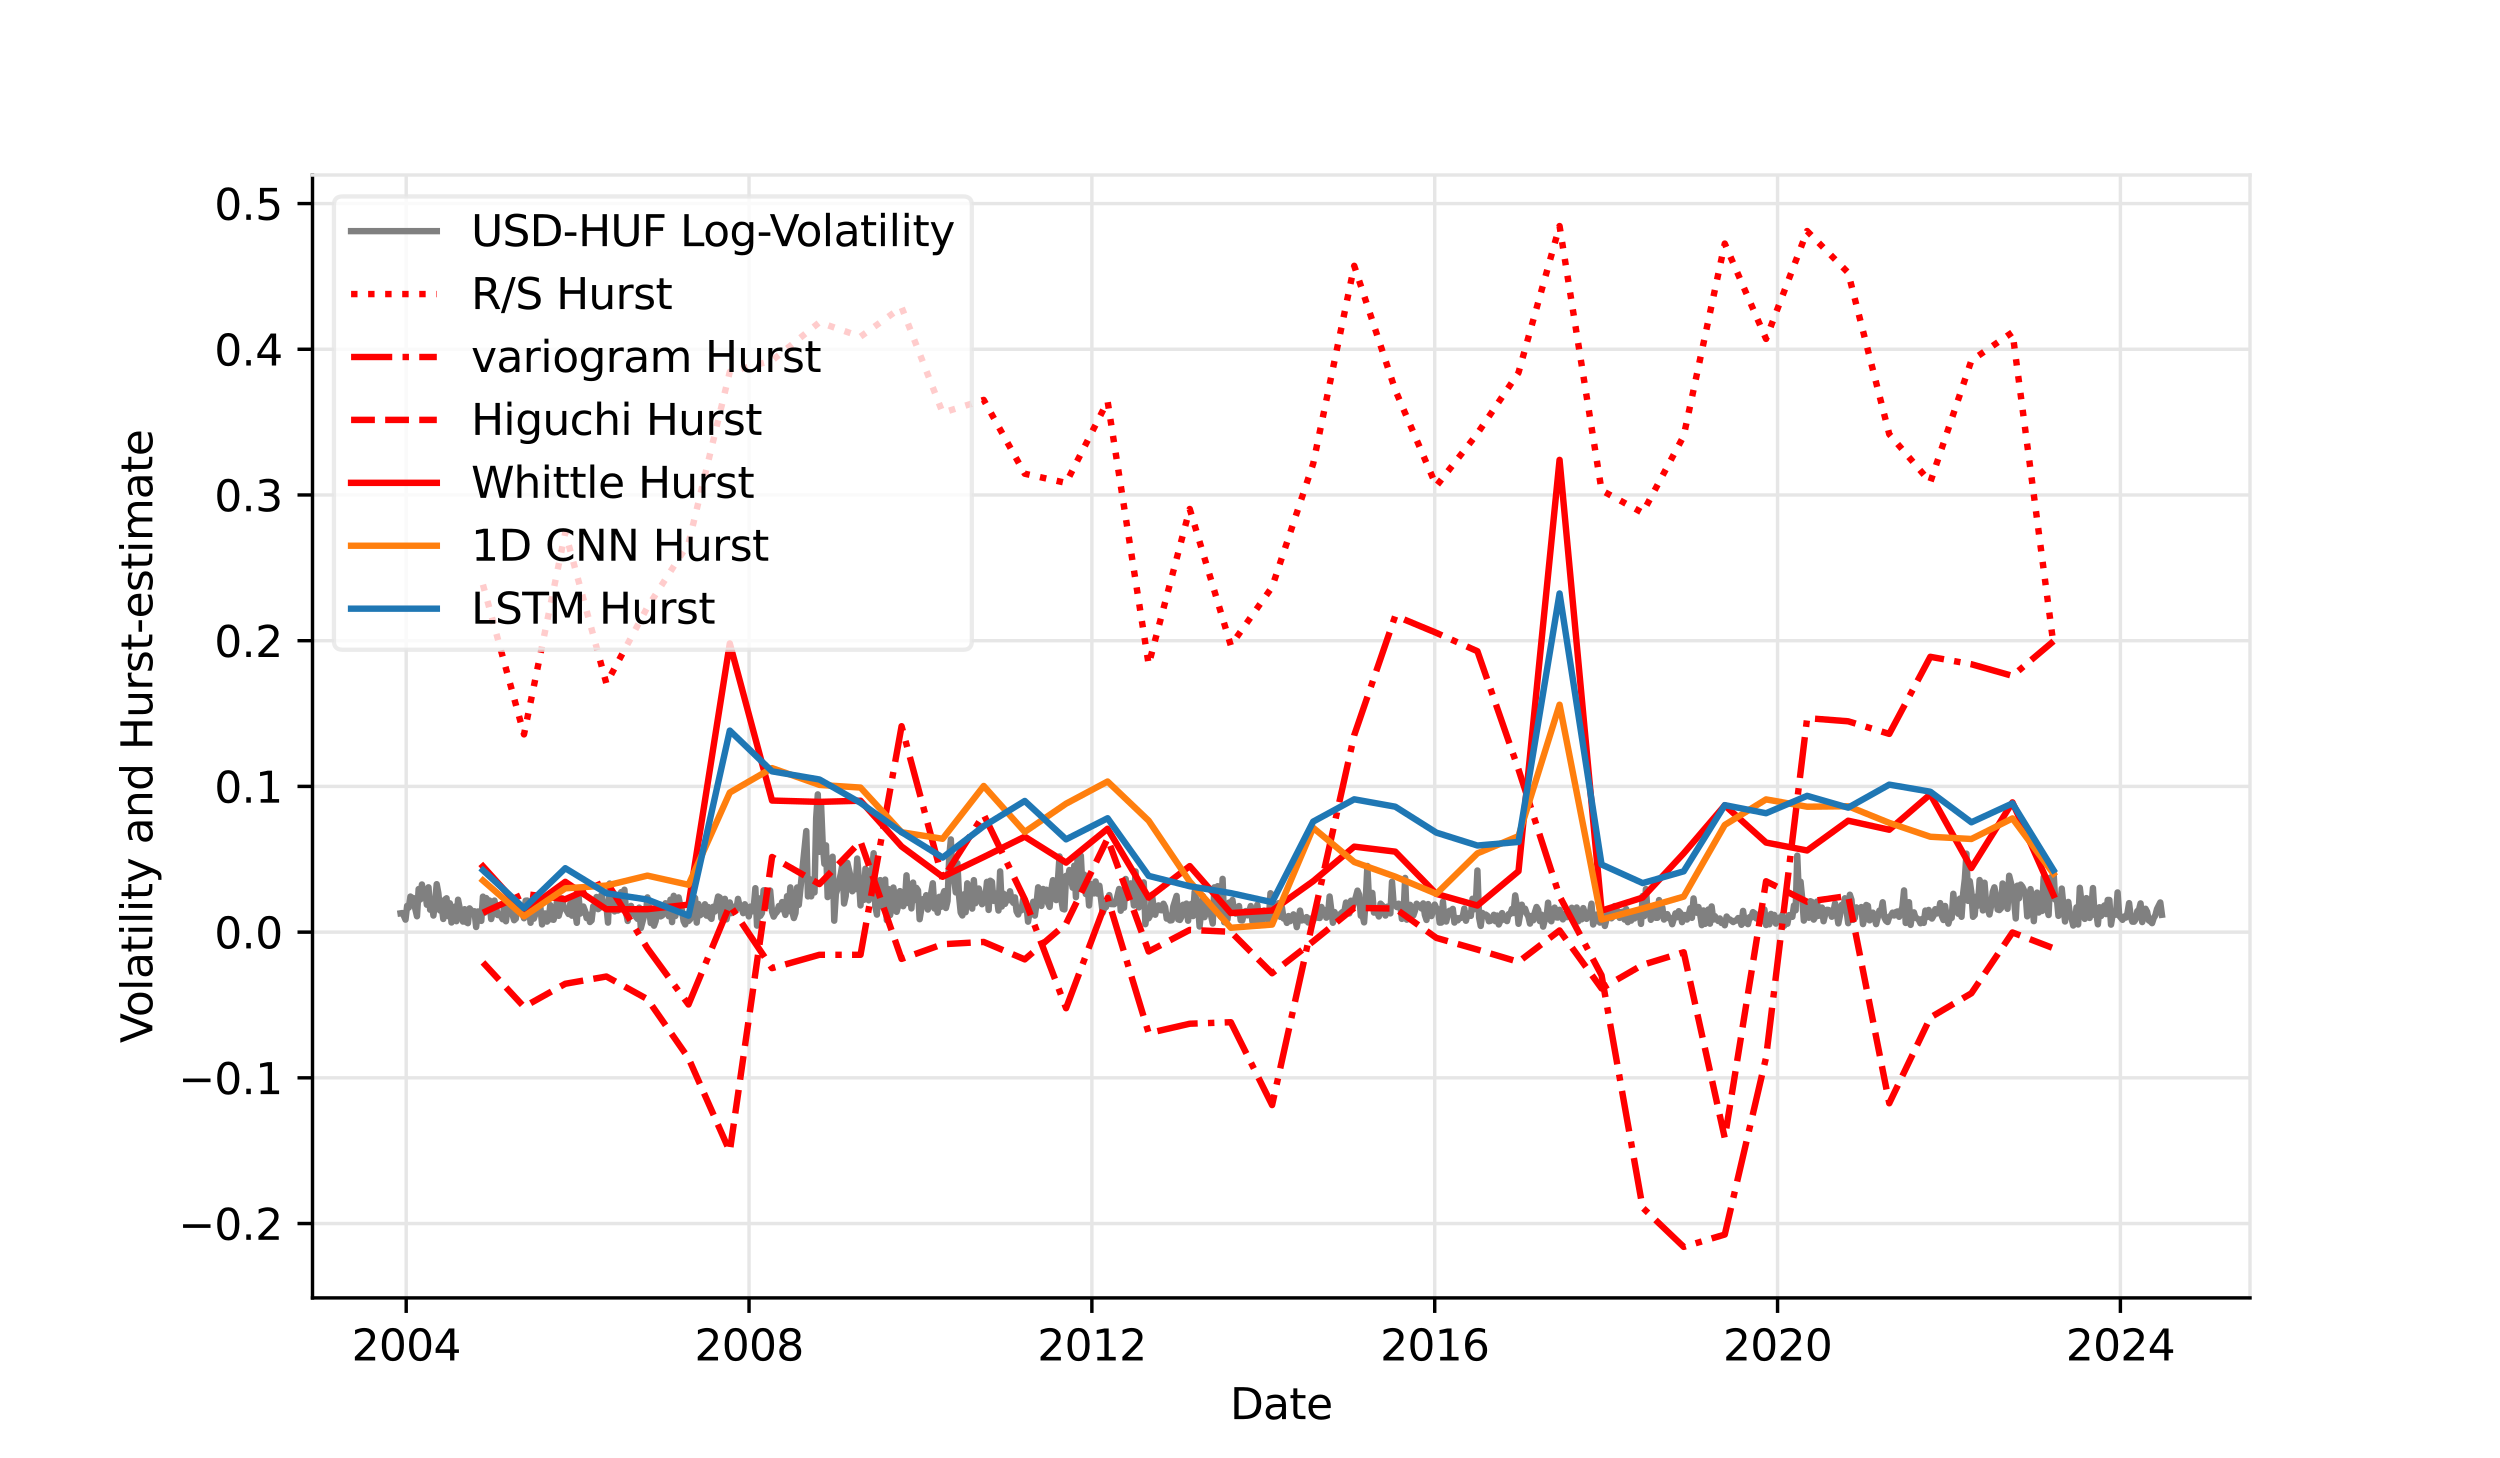 <?xml version="1.0" encoding="utf-8" standalone="no"?>
<!DOCTYPE svg PUBLIC "-//W3C//DTD SVG 1.1//EN"
  "http://www.w3.org/Graphics/SVG/1.1/DTD/svg11.dtd">
<svg xmlns:xlink="http://www.w3.org/1999/xlink" width="583.2pt" height="340.2pt" viewBox="0 0 583.2 340.2" xmlns="http://www.w3.org/2000/svg" version="1.1">
 <defs>
  <style type="text/css">*{stroke-linejoin: round; stroke-linecap: butt}</style>
 </defs>
 <g id="figure_1">
  <g id="patch_1">
   <path d="M 0 340.2 
L 583.2 340.2 
L 583.2 0 
L 0 0 
z
" style="fill: #ffffff"/>
  </g>
  <g id="axes_1">
   <g id="patch_2">
    <path d="M 72.9 302.778 
L 524.88 302.778 
L 524.88 40.824 
L 72.9 40.824 
L 72.9 302.778 
z
" style="fill: none; opacity: 0"/>
   </g>
   <g id="matplotlib.axis_1">
    <g id="xtick_1">
     <g id="line2d_1">
      <path d="M 94.758 302.778 
L 94.758 40.824 
" clip-path="url(#p86437d4aff)" style="fill: none; stroke: #e6e6e6; stroke-width: 0.8; stroke-linecap: square"/>
     </g>
     <g id="line2d_2">
      <defs>
       <path id="m7e4d2bd7a8" d="M 0 0 
L 0 3.5 
" style="stroke: #000000; stroke-width: 0.8"/>
      </defs>
      <g>
       <use xlink:href="#m7e4d2bd7a8" x="94.758" y="302.778" style="stroke: #000000; stroke-width: 0.8"/>
      </g>
     </g>
     <g id="text_1">
      <!-- 2004 -->
      <g transform="translate(82.033 317.376)scale(0.1 -0.1)">
       <defs>
        <path id="DejaVuSans-32" d="M 1228 531 
L 3431 531 
L 3431 0 
L 469 0 
L 469 531 
Q 828 903 1448 1529 
Q 2069 2156 2228 2338 
Q 2531 2678 2651 2914 
Q 2772 3150 2772 3378 
Q 2772 3750 2511 3984 
Q 2250 4219 1831 4219 
Q 1534 4219 1204 4116 
Q 875 4013 500 3803 
L 500 4441 
Q 881 4594 1212 4672 
Q 1544 4750 1819 4750 
Q 2544 4750 2975 4387 
Q 3406 4025 3406 3419 
Q 3406 3131 3298 2873 
Q 3191 2616 2906 2266 
Q 2828 2175 2409 1742 
Q 1991 1309 1228 531 
z
" transform="scale(0.016)"/>
        <path id="DejaVuSans-30" d="M 2034 4250 
Q 1547 4250 1301 3770 
Q 1056 3291 1056 2328 
Q 1056 1369 1301 889 
Q 1547 409 2034 409 
Q 2525 409 2770 889 
Q 3016 1369 3016 2328 
Q 3016 3291 2770 3770 
Q 2525 4250 2034 4250 
z
M 2034 4750 
Q 2819 4750 3233 4129 
Q 3647 3509 3647 2328 
Q 3647 1150 3233 529 
Q 2819 -91 2034 -91 
Q 1250 -91 836 529 
Q 422 1150 422 2328 
Q 422 3509 836 4129 
Q 1250 4750 2034 4750 
z
" transform="scale(0.016)"/>
        <path id="DejaVuSans-34" d="M 2419 4116 
L 825 1625 
L 2419 1625 
L 2419 4116 
z
M 2253 4666 
L 3047 4666 
L 3047 1625 
L 3713 1625 
L 3713 1100 
L 3047 1100 
L 3047 0 
L 2419 0 
L 2419 1100 
L 313 1100 
L 313 1709 
L 2253 4666 
z
" transform="scale(0.016)"/>
       </defs>
       <use xlink:href="#DejaVuSans-32"/>
       <use xlink:href="#DejaVuSans-30" x="63.623"/>
       <use xlink:href="#DejaVuSans-30" x="127.246"/>
       <use xlink:href="#DejaVuSans-34" x="190.869"/>
      </g>
     </g>
    </g>
    <g id="xtick_2">
     <g id="line2d_3">
      <path d="M 174.736 302.778 
L 174.736 40.824 
" clip-path="url(#p86437d4aff)" style="fill: none; stroke: #e6e6e6; stroke-width: 0.8; stroke-linecap: square"/>
     </g>
     <g id="line2d_4">
      <g>
       <use xlink:href="#m7e4d2bd7a8" x="174.736" y="302.778" style="stroke: #000000; stroke-width: 0.8"/>
      </g>
     </g>
     <g id="text_2">
      <!-- 2008 -->
      <g transform="translate(162.011 317.376)scale(0.1 -0.1)">
       <defs>
        <path id="DejaVuSans-38" d="M 2034 2216 
Q 1584 2216 1326 1975 
Q 1069 1734 1069 1313 
Q 1069 891 1326 650 
Q 1584 409 2034 409 
Q 2484 409 2743 651 
Q 3003 894 3003 1313 
Q 3003 1734 2745 1975 
Q 2488 2216 2034 2216 
z
M 1403 2484 
Q 997 2584 770 2862 
Q 544 3141 544 3541 
Q 544 4100 942 4425 
Q 1341 4750 2034 4750 
Q 2731 4750 3128 4425 
Q 3525 4100 3525 3541 
Q 3525 3141 3298 2862 
Q 3072 2584 2669 2484 
Q 3125 2378 3379 2068 
Q 3634 1759 3634 1313 
Q 3634 634 3220 271 
Q 2806 -91 2034 -91 
Q 1263 -91 848 271 
Q 434 634 434 1313 
Q 434 1759 690 2068 
Q 947 2378 1403 2484 
z
M 1172 3481 
Q 1172 3119 1398 2916 
Q 1625 2713 2034 2713 
Q 2441 2713 2670 2916 
Q 2900 3119 2900 3481 
Q 2900 3844 2670 4047 
Q 2441 4250 2034 4250 
Q 1625 4250 1398 4047 
Q 1172 3844 1172 3481 
z
" transform="scale(0.016)"/>
       </defs>
       <use xlink:href="#DejaVuSans-32"/>
       <use xlink:href="#DejaVuSans-30" x="63.623"/>
       <use xlink:href="#DejaVuSans-30" x="127.246"/>
       <use xlink:href="#DejaVuSans-38" x="190.869"/>
      </g>
     </g>
    </g>
    <g id="xtick_3">
     <g id="line2d_5">
      <path d="M 254.713 302.778 
L 254.713 40.824 
" clip-path="url(#p86437d4aff)" style="fill: none; stroke: #e6e6e6; stroke-width: 0.8; stroke-linecap: square"/>
     </g>
     <g id="line2d_6">
      <g>
       <use xlink:href="#m7e4d2bd7a8" x="254.713" y="302.778" style="stroke: #000000; stroke-width: 0.8"/>
      </g>
     </g>
     <g id="text_3">
      <!-- 2012 -->
      <g transform="translate(241.988 317.376)scale(0.1 -0.1)">
       <defs>
        <path id="DejaVuSans-31" d="M 794 531 
L 1825 531 
L 1825 4091 
L 703 3866 
L 703 4441 
L 1819 4666 
L 2450 4666 
L 2450 531 
L 3481 531 
L 3481 0 
L 794 0 
L 794 531 
z
" transform="scale(0.016)"/>
       </defs>
       <use xlink:href="#DejaVuSans-32"/>
       <use xlink:href="#DejaVuSans-30" x="63.623"/>
       <use xlink:href="#DejaVuSans-31" x="127.246"/>
       <use xlink:href="#DejaVuSans-32" x="190.869"/>
      </g>
     </g>
    </g>
    <g id="xtick_4">
     <g id="line2d_7">
      <path d="M 334.691 302.778 
L 334.691 40.824 
" clip-path="url(#p86437d4aff)" style="fill: none; stroke: #e6e6e6; stroke-width: 0.8; stroke-linecap: square"/>
     </g>
     <g id="line2d_8">
      <g>
       <use xlink:href="#m7e4d2bd7a8" x="334.691" y="302.778" style="stroke: #000000; stroke-width: 0.8"/>
      </g>
     </g>
     <g id="text_4">
      <!-- 2016 -->
      <g transform="translate(321.966 317.376)scale(0.1 -0.1)">
       <defs>
        <path id="DejaVuSans-36" d="M 2113 2584 
Q 1688 2584 1439 2293 
Q 1191 2003 1191 1497 
Q 1191 994 1439 701 
Q 1688 409 2113 409 
Q 2538 409 2786 701 
Q 3034 994 3034 1497 
Q 3034 2003 2786 2293 
Q 2538 2584 2113 2584 
z
M 3366 4563 
L 3366 3988 
Q 3128 4100 2886 4159 
Q 2644 4219 2406 4219 
Q 1781 4219 1451 3797 
Q 1122 3375 1075 2522 
Q 1259 2794 1537 2939 
Q 1816 3084 2150 3084 
Q 2853 3084 3261 2657 
Q 3669 2231 3669 1497 
Q 3669 778 3244 343 
Q 2819 -91 2113 -91 
Q 1303 -91 875 529 
Q 447 1150 447 2328 
Q 447 3434 972 4092 
Q 1497 4750 2381 4750 
Q 2619 4750 2861 4703 
Q 3103 4656 3366 4563 
z
" transform="scale(0.016)"/>
       </defs>
       <use xlink:href="#DejaVuSans-32"/>
       <use xlink:href="#DejaVuSans-30" x="63.623"/>
       <use xlink:href="#DejaVuSans-31" x="127.246"/>
       <use xlink:href="#DejaVuSans-36" x="190.869"/>
      </g>
     </g>
    </g>
    <g id="xtick_5">
     <g id="line2d_9">
      <path d="M 414.669 302.778 
L 414.669 40.824 
" clip-path="url(#p86437d4aff)" style="fill: none; stroke: #e6e6e6; stroke-width: 0.8; stroke-linecap: square"/>
     </g>
     <g id="line2d_10">
      <g>
       <use xlink:href="#m7e4d2bd7a8" x="414.669" y="302.778" style="stroke: #000000; stroke-width: 0.8"/>
      </g>
     </g>
     <g id="text_5">
      <!-- 2020 -->
      <g transform="translate(401.944 317.376)scale(0.1 -0.1)">
       <use xlink:href="#DejaVuSans-32"/>
       <use xlink:href="#DejaVuSans-30" x="63.623"/>
       <use xlink:href="#DejaVuSans-32" x="127.246"/>
       <use xlink:href="#DejaVuSans-30" x="190.869"/>
      </g>
     </g>
    </g>
    <g id="xtick_6">
     <g id="line2d_11">
      <path d="M 494.646 302.778 
L 494.646 40.824 
" clip-path="url(#p86437d4aff)" style="fill: none; stroke: #e6e6e6; stroke-width: 0.8; stroke-linecap: square"/>
     </g>
     <g id="line2d_12">
      <g>
       <use xlink:href="#m7e4d2bd7a8" x="494.646" y="302.778" style="stroke: #000000; stroke-width: 0.8"/>
      </g>
     </g>
     <g id="text_6">
      <!-- 2024 -->
      <g transform="translate(481.921 317.376)scale(0.1 -0.1)">
       <use xlink:href="#DejaVuSans-32"/>
       <use xlink:href="#DejaVuSans-30" x="63.623"/>
       <use xlink:href="#DejaVuSans-32" x="127.246"/>
       <use xlink:href="#DejaVuSans-34" x="190.869"/>
      </g>
     </g>
    </g>
    <g id="text_7">
     <!-- Date -->
     <g transform="translate(286.939 331.055)scale(0.1 -0.1)">
      <defs>
       <path id="DejaVuSans-44" d="M 1259 4147 
L 1259 519 
L 2022 519 
Q 2988 519 3436 956 
Q 3884 1394 3884 2338 
Q 3884 3275 3436 3711 
Q 2988 4147 2022 4147 
L 1259 4147 
z
M 628 4666 
L 1925 4666 
Q 3281 4666 3915 4102 
Q 4550 3538 4550 2338 
Q 4550 1131 3912 565 
Q 3275 0 1925 0 
L 628 0 
L 628 4666 
z
" transform="scale(0.016)"/>
       <path id="DejaVuSans-61" d="M 2194 1759 
Q 1497 1759 1228 1600 
Q 959 1441 959 1056 
Q 959 750 1161 570 
Q 1363 391 1709 391 
Q 2188 391 2477 730 
Q 2766 1069 2766 1631 
L 2766 1759 
L 2194 1759 
z
M 3341 1997 
L 3341 0 
L 2766 0 
L 2766 531 
Q 2569 213 2275 61 
Q 1981 -91 1556 -91 
Q 1019 -91 701 211 
Q 384 513 384 1019 
Q 384 1609 779 1909 
Q 1175 2209 1959 2209 
L 2766 2209 
L 2766 2266 
Q 2766 2663 2505 2880 
Q 2244 3097 1772 3097 
Q 1472 3097 1187 3025 
Q 903 2953 641 2809 
L 641 3341 
Q 956 3463 1253 3523 
Q 1550 3584 1831 3584 
Q 2591 3584 2966 3190 
Q 3341 2797 3341 1997 
z
" transform="scale(0.016)"/>
       <path id="DejaVuSans-74" d="M 1172 4494 
L 1172 3500 
L 2356 3500 
L 2356 3053 
L 1172 3053 
L 1172 1153 
Q 1172 725 1289 603 
Q 1406 481 1766 481 
L 2356 481 
L 2356 0 
L 1766 0 
Q 1100 0 847 248 
Q 594 497 594 1153 
L 594 3053 
L 172 3053 
L 172 3500 
L 594 3500 
L 594 4494 
L 1172 4494 
z
" transform="scale(0.016)"/>
       <path id="DejaVuSans-65" d="M 3597 1894 
L 3597 1613 
L 953 1613 
Q 991 1019 1311 708 
Q 1631 397 2203 397 
Q 2534 397 2845 478 
Q 3156 559 3463 722 
L 3463 178 
Q 3153 47 2828 -22 
Q 2503 -91 2169 -91 
Q 1331 -91 842 396 
Q 353 884 353 1716 
Q 353 2575 817 3079 
Q 1281 3584 2069 3584 
Q 2775 3584 3186 3129 
Q 3597 2675 3597 1894 
z
M 3022 2063 
Q 3016 2534 2758 2815 
Q 2500 3097 2075 3097 
Q 1594 3097 1305 2825 
Q 1016 2553 972 2059 
L 3022 2063 
z
" transform="scale(0.016)"/>
      </defs>
      <use xlink:href="#DejaVuSans-44"/>
      <use xlink:href="#DejaVuSans-61" x="77.002"/>
      <use xlink:href="#DejaVuSans-74" x="138.281"/>
      <use xlink:href="#DejaVuSans-65" x="177.49"/>
     </g>
    </g>
   </g>
   <g id="matplotlib.axis_2">
    <g id="ytick_1">
     <g id="line2d_13">
      <path d="M 72.9 285.428 
L 524.88 285.428 
" clip-path="url(#p86437d4aff)" style="fill: none; stroke: #e6e6e6; stroke-width: 0.8; stroke-linecap: square"/>
     </g>
     <g id="line2d_14">
      <defs>
       <path id="m0b2d077214" d="M 0 0 
L -3.5 0 
" style="stroke: #000000; stroke-width: 0.8"/>
      </defs>
      <g>
       <use xlink:href="#m0b2d077214" x="72.9" y="285.428" style="stroke: #000000; stroke-width: 0.8"/>
      </g>
     </g>
     <g id="text_8">
      <!-- −0.2 -->
      <g transform="translate(41.617 289.228)scale(0.1 -0.1)">
       <defs>
        <path id="DejaVuSans-2212" d="M 678 2272 
L 4684 2272 
L 4684 1741 
L 678 1741 
L 678 2272 
z
" transform="scale(0.016)"/>
        <path id="DejaVuSans-2e" d="M 684 794 
L 1344 794 
L 1344 0 
L 684 0 
L 684 794 
z
" transform="scale(0.016)"/>
       </defs>
       <use xlink:href="#DejaVuSans-2212"/>
       <use xlink:href="#DejaVuSans-30" x="83.789"/>
       <use xlink:href="#DejaVuSans-2e" x="147.412"/>
       <use xlink:href="#DejaVuSans-32" x="179.199"/>
      </g>
     </g>
    </g>
    <g id="ytick_2">
     <g id="line2d_15">
      <path d="M 72.9 251.437 
L 524.88 251.437 
" clip-path="url(#p86437d4aff)" style="fill: none; stroke: #e6e6e6; stroke-width: 0.8; stroke-linecap: square"/>
     </g>
     <g id="line2d_16">
      <g>
       <use xlink:href="#m0b2d077214" x="72.9" y="251.437" style="stroke: #000000; stroke-width: 0.8"/>
      </g>
     </g>
     <g id="text_9">
      <!-- −0.1 -->
      <g transform="translate(41.617 255.236)scale(0.1 -0.1)">
       <use xlink:href="#DejaVuSans-2212"/>
       <use xlink:href="#DejaVuSans-30" x="83.789"/>
       <use xlink:href="#DejaVuSans-2e" x="147.412"/>
       <use xlink:href="#DejaVuSans-31" x="179.199"/>
      </g>
     </g>
    </g>
    <g id="ytick_3">
     <g id="line2d_17">
      <path d="M 72.9 217.445 
L 524.88 217.445 
" clip-path="url(#p86437d4aff)" style="fill: none; stroke: #e6e6e6; stroke-width: 0.8; stroke-linecap: square"/>
     </g>
     <g id="line2d_18">
      <g>
       <use xlink:href="#m0b2d077214" x="72.9" y="217.445" style="stroke: #000000; stroke-width: 0.8"/>
      </g>
     </g>
     <g id="text_10">
      <!-- 0.0 -->
      <g transform="translate(49.997 221.244)scale(0.1 -0.1)">
       <use xlink:href="#DejaVuSans-30"/>
       <use xlink:href="#DejaVuSans-2e" x="63.623"/>
       <use xlink:href="#DejaVuSans-30" x="95.41"/>
      </g>
     </g>
    </g>
    <g id="ytick_4">
     <g id="line2d_19">
      <path d="M 72.9 183.453 
L 524.88 183.453 
" clip-path="url(#p86437d4aff)" style="fill: none; stroke: #e6e6e6; stroke-width: 0.8; stroke-linecap: square"/>
     </g>
     <g id="line2d_20">
      <g>
       <use xlink:href="#m0b2d077214" x="72.9" y="183.453" style="stroke: #000000; stroke-width: 0.8"/>
      </g>
     </g>
     <g id="text_11">
      <!-- 0.1 -->
      <g transform="translate(49.997 187.252)scale(0.1 -0.1)">
       <use xlink:href="#DejaVuSans-30"/>
       <use xlink:href="#DejaVuSans-2e" x="63.623"/>
       <use xlink:href="#DejaVuSans-31" x="95.41"/>
      </g>
     </g>
    </g>
    <g id="ytick_5">
     <g id="line2d_21">
      <path d="M 72.9 149.461 
L 524.88 149.461 
" clip-path="url(#p86437d4aff)" style="fill: none; stroke: #e6e6e6; stroke-width: 0.8; stroke-linecap: square"/>
     </g>
     <g id="line2d_22">
      <g>
       <use xlink:href="#m0b2d077214" x="72.9" y="149.461" style="stroke: #000000; stroke-width: 0.8"/>
      </g>
     </g>
     <g id="text_12">
      <!-- 0.2 -->
      <g transform="translate(49.997 153.261)scale(0.1 -0.1)">
       <use xlink:href="#DejaVuSans-30"/>
       <use xlink:href="#DejaVuSans-2e" x="63.623"/>
       <use xlink:href="#DejaVuSans-32" x="95.41"/>
      </g>
     </g>
    </g>
    <g id="ytick_6">
     <g id="line2d_23">
      <path d="M 72.9 115.47 
L 524.88 115.47 
" clip-path="url(#p86437d4aff)" style="fill: none; stroke: #e6e6e6; stroke-width: 0.8; stroke-linecap: square"/>
     </g>
     <g id="line2d_24">
      <g>
       <use xlink:href="#m0b2d077214" x="72.9" y="115.47" style="stroke: #000000; stroke-width: 0.8"/>
      </g>
     </g>
     <g id="text_13">
      <!-- 0.3 -->
      <g transform="translate(49.997 119.269)scale(0.1 -0.1)">
       <defs>
        <path id="DejaVuSans-33" d="M 2597 2516 
Q 3050 2419 3304 2112 
Q 3559 1806 3559 1356 
Q 3559 666 3084 287 
Q 2609 -91 1734 -91 
Q 1441 -91 1130 -33 
Q 819 25 488 141 
L 488 750 
Q 750 597 1062 519 
Q 1375 441 1716 441 
Q 2309 441 2620 675 
Q 2931 909 2931 1356 
Q 2931 1769 2642 2001 
Q 2353 2234 1838 2234 
L 1294 2234 
L 1294 2753 
L 1863 2753 
Q 2328 2753 2575 2939 
Q 2822 3125 2822 3475 
Q 2822 3834 2567 4026 
Q 2313 4219 1838 4219 
Q 1578 4219 1281 4162 
Q 984 4106 628 3988 
L 628 4550 
Q 988 4650 1302 4700 
Q 1616 4750 1894 4750 
Q 2613 4750 3031 4423 
Q 3450 4097 3450 3541 
Q 3450 3153 3228 2886 
Q 3006 2619 2597 2516 
z
" transform="scale(0.016)"/>
       </defs>
       <use xlink:href="#DejaVuSans-30"/>
       <use xlink:href="#DejaVuSans-2e" x="63.623"/>
       <use xlink:href="#DejaVuSans-33" x="95.41"/>
      </g>
     </g>
    </g>
    <g id="ytick_7">
     <g id="line2d_25">
      <path d="M 72.9 81.478 
L 524.88 81.478 
" clip-path="url(#p86437d4aff)" style="fill: none; stroke: #e6e6e6; stroke-width: 0.8; stroke-linecap: square"/>
     </g>
     <g id="line2d_26">
      <g>
       <use xlink:href="#m0b2d077214" x="72.9" y="81.478" style="stroke: #000000; stroke-width: 0.8"/>
      </g>
     </g>
     <g id="text_14">
      <!-- 0.4 -->
      <g transform="translate(49.997 85.277)scale(0.1 -0.1)">
       <use xlink:href="#DejaVuSans-30"/>
       <use xlink:href="#DejaVuSans-2e" x="63.623"/>
       <use xlink:href="#DejaVuSans-34" x="95.41"/>
      </g>
     </g>
    </g>
    <g id="ytick_8">
     <g id="line2d_27">
      <path d="M 72.9 47.486 
L 524.88 47.486 
" clip-path="url(#p86437d4aff)" style="fill: none; stroke: #e6e6e6; stroke-width: 0.8; stroke-linecap: square"/>
     </g>
     <g id="line2d_28">
      <g>
       <use xlink:href="#m0b2d077214" x="72.9" y="47.486" style="stroke: #000000; stroke-width: 0.8"/>
      </g>
     </g>
     <g id="text_15">
      <!-- 0.5 -->
      <g transform="translate(49.997 51.286)scale(0.1 -0.1)">
       <defs>
        <path id="DejaVuSans-35" d="M 691 4666 
L 3169 4666 
L 3169 4134 
L 1269 4134 
L 1269 2991 
Q 1406 3038 1543 3061 
Q 1681 3084 1819 3084 
Q 2600 3084 3056 2656 
Q 3513 2228 3513 1497 
Q 3513 744 3044 326 
Q 2575 -91 1722 -91 
Q 1428 -91 1123 -41 
Q 819 9 494 109 
L 494 744 
Q 775 591 1075 516 
Q 1375 441 1709 441 
Q 2250 441 2565 725 
Q 2881 1009 2881 1497 
Q 2881 1984 2565 2268 
Q 2250 2553 1709 2553 
Q 1456 2553 1204 2497 
Q 953 2441 691 2322 
L 691 4666 
z
" transform="scale(0.016)"/>
       </defs>
       <use xlink:href="#DejaVuSans-30"/>
       <use xlink:href="#DejaVuSans-2e" x="63.623"/>
       <use xlink:href="#DejaVuSans-35" x="95.41"/>
      </g>
     </g>
    </g>
    <g id="text_16">
     <!-- Volatility and Hurst-estimate -->
     <g transform="translate(35.538 243.333)rotate(-90)scale(0.1 -0.1)">
      <defs>
       <path id="DejaVuSans-56" d="M 1831 0 
L 50 4666 
L 709 4666 
L 2188 738 
L 3669 4666 
L 4325 4666 
L 2547 0 
L 1831 0 
z
" transform="scale(0.016)"/>
       <path id="DejaVuSans-6f" d="M 1959 3097 
Q 1497 3097 1228 2736 
Q 959 2375 959 1747 
Q 959 1119 1226 758 
Q 1494 397 1959 397 
Q 2419 397 2687 759 
Q 2956 1122 2956 1747 
Q 2956 2369 2687 2733 
Q 2419 3097 1959 3097 
z
M 1959 3584 
Q 2709 3584 3137 3096 
Q 3566 2609 3566 1747 
Q 3566 888 3137 398 
Q 2709 -91 1959 -91 
Q 1206 -91 779 398 
Q 353 888 353 1747 
Q 353 2609 779 3096 
Q 1206 3584 1959 3584 
z
" transform="scale(0.016)"/>
       <path id="DejaVuSans-6c" d="M 603 4863 
L 1178 4863 
L 1178 0 
L 603 0 
L 603 4863 
z
" transform="scale(0.016)"/>
       <path id="DejaVuSans-69" d="M 603 3500 
L 1178 3500 
L 1178 0 
L 603 0 
L 603 3500 
z
M 603 4863 
L 1178 4863 
L 1178 4134 
L 603 4134 
L 603 4863 
z
" transform="scale(0.016)"/>
       <path id="DejaVuSans-79" d="M 2059 -325 
Q 1816 -950 1584 -1140 
Q 1353 -1331 966 -1331 
L 506 -1331 
L 506 -850 
L 844 -850 
Q 1081 -850 1212 -737 
Q 1344 -625 1503 -206 
L 1606 56 
L 191 3500 
L 800 3500 
L 1894 763 
L 2988 3500 
L 3597 3500 
L 2059 -325 
z
" transform="scale(0.016)"/>
       <path id="DejaVuSans-20" transform="scale(0.016)"/>
       <path id="DejaVuSans-6e" d="M 3513 2113 
L 3513 0 
L 2938 0 
L 2938 2094 
Q 2938 2591 2744 2837 
Q 2550 3084 2163 3084 
Q 1697 3084 1428 2787 
Q 1159 2491 1159 1978 
L 1159 0 
L 581 0 
L 581 3500 
L 1159 3500 
L 1159 2956 
Q 1366 3272 1645 3428 
Q 1925 3584 2291 3584 
Q 2894 3584 3203 3211 
Q 3513 2838 3513 2113 
z
" transform="scale(0.016)"/>
       <path id="DejaVuSans-64" d="M 2906 2969 
L 2906 4863 
L 3481 4863 
L 3481 0 
L 2906 0 
L 2906 525 
Q 2725 213 2448 61 
Q 2172 -91 1784 -91 
Q 1150 -91 751 415 
Q 353 922 353 1747 
Q 353 2572 751 3078 
Q 1150 3584 1784 3584 
Q 2172 3584 2448 3432 
Q 2725 3281 2906 2969 
z
M 947 1747 
Q 947 1113 1208 752 
Q 1469 391 1925 391 
Q 2381 391 2643 752 
Q 2906 1113 2906 1747 
Q 2906 2381 2643 2742 
Q 2381 3103 1925 3103 
Q 1469 3103 1208 2742 
Q 947 2381 947 1747 
z
" transform="scale(0.016)"/>
       <path id="DejaVuSans-48" d="M 628 4666 
L 1259 4666 
L 1259 2753 
L 3553 2753 
L 3553 4666 
L 4184 4666 
L 4184 0 
L 3553 0 
L 3553 2222 
L 1259 2222 
L 1259 0 
L 628 0 
L 628 4666 
z
" transform="scale(0.016)"/>
       <path id="DejaVuSans-75" d="M 544 1381 
L 544 3500 
L 1119 3500 
L 1119 1403 
Q 1119 906 1312 657 
Q 1506 409 1894 409 
Q 2359 409 2629 706 
Q 2900 1003 2900 1516 
L 2900 3500 
L 3475 3500 
L 3475 0 
L 2900 0 
L 2900 538 
Q 2691 219 2414 64 
Q 2138 -91 1772 -91 
Q 1169 -91 856 284 
Q 544 659 544 1381 
z
M 1991 3584 
L 1991 3584 
z
" transform="scale(0.016)"/>
       <path id="DejaVuSans-72" d="M 2631 2963 
Q 2534 3019 2420 3045 
Q 2306 3072 2169 3072 
Q 1681 3072 1420 2755 
Q 1159 2438 1159 1844 
L 1159 0 
L 581 0 
L 581 3500 
L 1159 3500 
L 1159 2956 
Q 1341 3275 1631 3429 
Q 1922 3584 2338 3584 
Q 2397 3584 2469 3576 
Q 2541 3569 2628 3553 
L 2631 2963 
z
" transform="scale(0.016)"/>
       <path id="DejaVuSans-73" d="M 2834 3397 
L 2834 2853 
Q 2591 2978 2328 3040 
Q 2066 3103 1784 3103 
Q 1356 3103 1142 2972 
Q 928 2841 928 2578 
Q 928 2378 1081 2264 
Q 1234 2150 1697 2047 
L 1894 2003 
Q 2506 1872 2764 1633 
Q 3022 1394 3022 966 
Q 3022 478 2636 193 
Q 2250 -91 1575 -91 
Q 1294 -91 989 -36 
Q 684 19 347 128 
L 347 722 
Q 666 556 975 473 
Q 1284 391 1588 391 
Q 1994 391 2212 530 
Q 2431 669 2431 922 
Q 2431 1156 2273 1281 
Q 2116 1406 1581 1522 
L 1381 1569 
Q 847 1681 609 1914 
Q 372 2147 372 2553 
Q 372 3047 722 3315 
Q 1072 3584 1716 3584 
Q 2034 3584 2315 3537 
Q 2597 3491 2834 3397 
z
" transform="scale(0.016)"/>
       <path id="DejaVuSans-2d" d="M 313 2009 
L 1997 2009 
L 1997 1497 
L 313 1497 
L 313 2009 
z
" transform="scale(0.016)"/>
       <path id="DejaVuSans-6d" d="M 3328 2828 
Q 3544 3216 3844 3400 
Q 4144 3584 4550 3584 
Q 5097 3584 5394 3201 
Q 5691 2819 5691 2113 
L 5691 0 
L 5113 0 
L 5113 2094 
Q 5113 2597 4934 2840 
Q 4756 3084 4391 3084 
Q 3944 3084 3684 2787 
Q 3425 2491 3425 1978 
L 3425 0 
L 2847 0 
L 2847 2094 
Q 2847 2600 2669 2842 
Q 2491 3084 2119 3084 
Q 1678 3084 1418 2786 
Q 1159 2488 1159 1978 
L 1159 0 
L 581 0 
L 581 3500 
L 1159 3500 
L 1159 2956 
Q 1356 3278 1631 3431 
Q 1906 3584 2284 3584 
Q 2666 3584 2933 3390 
Q 3200 3197 3328 2828 
z
" transform="scale(0.016)"/>
      </defs>
      <use xlink:href="#DejaVuSans-56"/>
      <use xlink:href="#DejaVuSans-6f" x="60.658"/>
      <use xlink:href="#DejaVuSans-6c" x="121.84"/>
      <use xlink:href="#DejaVuSans-61" x="149.623"/>
      <use xlink:href="#DejaVuSans-74" x="210.902"/>
      <use xlink:href="#DejaVuSans-69" x="250.111"/>
      <use xlink:href="#DejaVuSans-6c" x="277.895"/>
      <use xlink:href="#DejaVuSans-69" x="305.678"/>
      <use xlink:href="#DejaVuSans-74" x="333.461"/>
      <use xlink:href="#DejaVuSans-79" x="372.67"/>
      <use xlink:href="#DejaVuSans-20" x="431.85"/>
      <use xlink:href="#DejaVuSans-61" x="463.637"/>
      <use xlink:href="#DejaVuSans-6e" x="524.916"/>
      <use xlink:href="#DejaVuSans-64" x="588.295"/>
      <use xlink:href="#DejaVuSans-20" x="651.771"/>
      <use xlink:href="#DejaVuSans-48" x="683.559"/>
      <use xlink:href="#DejaVuSans-75" x="758.754"/>
      <use xlink:href="#DejaVuSans-72" x="822.133"/>
      <use xlink:href="#DejaVuSans-73" x="863.246"/>
      <use xlink:href="#DejaVuSans-74" x="915.346"/>
      <use xlink:href="#DejaVuSans-2d" x="954.555"/>
      <use xlink:href="#DejaVuSans-65" x="990.639"/>
      <use xlink:href="#DejaVuSans-73" x="1052.162"/>
      <use xlink:href="#DejaVuSans-74" x="1104.262"/>
      <use xlink:href="#DejaVuSans-69" x="1143.471"/>
      <use xlink:href="#DejaVuSans-6d" x="1171.254"/>
      <use xlink:href="#DejaVuSans-61" x="1268.666"/>
      <use xlink:href="#DejaVuSans-74" x="1329.945"/>
      <use xlink:href="#DejaVuSans-65" x="1369.154"/>
     </g>
    </g>
   </g>
   <g id="patch_3">
    <path d="M 72.9 302.778 
L 72.9 40.824 
" style="fill: none; stroke: #000000; stroke-width: 0.8; stroke-linejoin: miter; stroke-linecap: square"/>
   </g>
   <g id="patch_4">
    <path d="M 524.88 302.778 
L 524.88 40.824 
" style="fill: none; stroke: #e6e6e6; stroke-width: 0.8; stroke-linejoin: miter; stroke-linecap: square"/>
   </g>
   <g id="patch_5">
    <path d="M 72.9 302.778 
L 524.88 302.778 
" style="fill: none; stroke: #000000; stroke-width: 0.8; stroke-linejoin: miter; stroke-linecap: square"/>
   </g>
   <g id="patch_6">
    <path d="M 72.9 40.824 
L 524.88 40.824 
" style="fill: none; stroke: #e6e6e6; stroke-width: 0.8; stroke-linejoin: miter; stroke-linecap: square"/>
   </g>
   <g id="line2d_29">
    <path d="M 93.445 213.061 
L 93.828 213.002 
L 94.211 213.635 
L 94.594 214.533 
L 94.977 211.331 
L 95.361 211.727 
L 95.744 209.148 
L 96.127 209.433 
L 96.51 209.527 
L 96.893 212.113 
L 97.276 213.746 
L 97.66 207.405 
L 98.043 209.827 
L 98.426 206.335 
L 98.809 209.075 
L 99.192 207.876 
L 99.576 211.058 
L 99.959 206.988 
L 100.342 212.217 
L 100.725 210.85 
L 101.108 213.578 
L 101.492 210.499 
L 101.875 206.261 
L 102.258 208.344 
L 102.641 212.396 
L 103.024 211.405 
L 103.408 214.376 
L 103.791 209.849 
L 104.174 209.552 
L 104.557 213.722 
L 104.94 210.72 
L 105.323 215.199 
L 105.707 212.51 
L 106.09 211.495 
L 106.473 214.898 
L 106.856 209.882 
L 107.239 211.841 
L 107.623 212.842 
L 108.006 214.99 
L 108.389 212.098 
L 108.772 215.13 
L 109.155 215.358 
L 109.539 211.909 
L 109.922 212.368 
L 110.305 213.116 
L 110.688 212.578 
L 111.071 216.256 
L 111.509 212.626 
L 112.276 214.817 
L 112.659 209.17 
L 113.042 212.921 
L 113.425 209.506 
L 113.808 210.059 
L 114.192 210.073 
L 114.575 214.392 
L 114.958 212.694 
L 115.341 210.084 
L 116.108 213.463 
L 116.491 213.277 
L 116.874 213.759 
L 117.257 214.446 
L 117.64 210.92 
L 118.024 214.911 
L 118.407 211.686 
L 118.79 212.545 
L 119.173 210.541 
L 119.556 213.391 
L 119.94 214.667 
L 120.323 214.314 
L 120.706 211.414 
L 121.089 212.389 
L 121.472 212.519 
L 121.855 212.979 
L 122.239 214.209 
L 122.622 210.111 
L 123.005 210.081 
L 123.388 211.773 
L 123.771 215.262 
L 124.155 210.272 
L 124.538 214.308 
L 125.304 212.031 
L 125.687 212.777 
L 126.071 211.762 
L 126.454 215.645 
L 126.837 213.113 
L 127.22 213.09 
L 127.603 214.993 
L 127.987 214.517 
L 128.37 211.142 
L 128.753 214.468 
L 129.136 214.57 
L 129.574 213.06 
L 129.957 210.06 
L 130.34 213.643 
L 130.724 212.228 
L 131.107 209.563 
L 131.49 211.675 
L 131.873 211.894 
L 132.64 213.226 
L 133.023 210.837 
L 133.406 213.606 
L 133.789 209.111 
L 134.172 212.751 
L 134.556 215.277 
L 134.939 208.669 
L 135.322 213.137 
L 135.705 212.59 
L 136.088 211.48 
L 136.471 212.483 
L 136.855 214.177 
L 137.238 213.374 
L 137.621 215.09 
L 138.004 214.718 
L 138.387 211.424 
L 138.771 211.139 
L 139.154 209.253 
L 139.537 212.082 
L 139.92 211.77 
L 140.303 208.774 
L 140.687 210.52 
L 141.07 211.162 
L 141.453 211.238 
L 141.836 215.232 
L 142.219 206.11 
L 142.603 212.156 
L 142.986 211.699 
L 143.369 212.611 
L 143.752 208.881 
L 144.135 212.424 
L 144.519 212.029 
L 144.902 208.113 
L 145.285 211.28 
L 145.668 207.556 
L 146.051 212.838 
L 146.434 214.84 
L 146.818 212.299 
L 147.201 211.324 
L 147.584 212.694 
L 148.35 213.896 
L 148.734 214.359 
L 149.117 211.726 
L 149.5 216.487 
L 150.266 213.577 
L 150.65 213.353 
L 151.033 209.344 
L 151.416 211.882 
L 151.799 215.328 
L 152.182 213.176 
L 152.566 215.948 
L 152.949 214.867 
L 153.332 212.112 
L 153.715 211.201 
L 154.098 213.779 
L 154.481 213.569 
L 154.865 211.459 
L 155.248 210.71 
L 155.631 213.036 
L 156.014 213.746 
L 156.397 209.869 
L 156.781 215.108 
L 157.164 208.977 
L 157.547 213.693 
L 158.313 209.348 
L 158.697 211.322 
L 159.08 212.291 
L 159.463 214.872 
L 159.846 215.651 
L 160.229 213.517 
L 160.613 214.853 
L 160.996 214.472 
L 161.379 212.421 
L 161.762 213.439 
L 162.145 209.478 
L 162.529 215.223 
L 162.912 210.878 
L 163.295 213.517 
L 164.061 212.926 
L 164.444 210.951 
L 164.828 213.595 
L 165.211 211.583 
L 165.594 213.921 
L 165.977 214.35 
L 166.36 211.538 
L 166.744 212.646 
L 167.51 209.141 
L 167.893 209.351 
L 168.276 214.205 
L 169.098 209.679 
L 169.481 214.462 
L 169.864 212.77 
L 170.247 210.524 
L 170.63 213.017 
L 171.013 211.51 
L 171.397 212.644 
L 171.78 212.167 
L 172.163 209.689 
L 172.546 211.486 
L 172.984 211.725 
L 173.367 213.02 
L 173.751 210.949 
L 174.298 212.212 
L 174.681 213.776 
L 175.064 211.486 
L 175.448 212.608 
L 175.831 211.602 
L 176.214 207.199 
L 176.597 215.928 
L 176.98 209.557 
L 177.364 213.646 
L 177.747 212.999 
L 178.13 207.702 
L 178.513 211.433 
L 178.896 211.384 
L 179.663 207.754 
L 180.101 212.708 
L 180.484 213.833 
L 180.867 213.135 
L 181.25 212.742 
L 181.688 211.359 
L 182.071 212.098 
L 182.454 210.437 
L 183.221 213.421 
L 183.604 209.069 
L 183.987 212.568 
L 184.37 207.008 
L 184.808 212.615 
L 185.192 214.158 
L 185.575 213.004 
L 185.958 207.031 
L 186.341 211.089 
L 188.093 193.872 
L 188.476 209.112 
L 188.859 205.071 
L 189.242 209.103 
L 189.626 205.674 
L 190.009 208.187 
L 190.392 190.826 
L 190.775 185.314 
L 191.158 198.714 
L 191.542 187.63 
L 191.925 196.847 
L 192.308 201.518 
L 192.691 197.208 
L 193.074 209.276 
L 193.458 202.427 
L 193.841 204.873 
L 194.224 199.858 
L 194.607 214.78 
L 194.99 208.518 
L 195.374 207.321 
L 196.14 203.835 
L 196.523 201.564 
L 196.906 210.776 
L 197.289 209.027 
L 197.673 201.273 
L 198.439 204.591 
L 198.822 207.918 
L 199.205 206.63 
L 199.589 207.413 
L 199.972 200.282 
L 200.355 204.895 
L 200.738 211.215 
L 201.121 205.577 
L 201.505 209.93 
L 201.888 202.661 
L 202.271 203.144 
L 202.654 210.029 
L 203.037 205.02 
L 203.421 203.275 
L 203.804 199.045 
L 204.187 211.433 
L 204.57 213.362 
L 204.953 206.047 
L 205.337 205.308 
L 205.72 209.258 
L 206.103 211.802 
L 206.486 205.192 
L 206.869 214.662 
L 207.252 207.4 
L 207.636 213.488 
L 208.019 211.788 
L 208.402 207.048 
L 208.785 209.358 
L 209.168 212.707 
L 209.552 211.283 
L 209.935 207.874 
L 210.701 211.398 
L 211.084 210.49 
L 211.468 204.195 
L 211.851 210.668 
L 212.234 208.214 
L 212.617 211.912 
L 213 205.892 
L 213.384 209.965 
L 213.767 207.134 
L 214.15 207.71 
L 214.533 214.435 
L 215.299 209.756 
L 215.683 210.57 
L 216.066 208.832 
L 216.449 212.177 
L 216.832 210.739 
L 217.599 206.052 
L 217.982 211.932 
L 218.365 211.208 
L 218.748 212.914 
L 219.131 209.208 
L 219.515 211.557 
L 219.898 209.038 
L 220.281 207.886 
L 220.664 211.819 
L 221.047 210.157 
L 221.431 199.871 
L 221.814 195.823 
L 222.197 204.743 
L 222.58 205.06 
L 222.963 208.183 
L 223.347 201.385 
L 223.73 209.056 
L 224.113 212.89 
L 224.496 213.558 
L 224.879 208.622 
L 225.262 212.8 
L 225.646 206.064 
L 226.795 211.964 
L 227.178 205.322 
L 227.562 210.699 
L 228.328 207.274 
L 228.711 208.869 
L 229.094 210.94 
L 229.478 210.438 
L 229.861 209.424 
L 230.244 205.719 
L 230.627 212.268 
L 231.01 205.458 
L 231.394 205.721 
L 231.777 210.154 
L 232.16 208.401 
L 232.543 209.301 
L 232.926 212.406 
L 233.309 203.285 
L 233.693 211.478 
L 234.076 208.458 
L 234.459 210.847 
L 234.842 208.797 
L 235.225 210.036 
L 235.609 207.919 
L 235.992 209.842 
L 236.375 210.615 
L 236.758 209.337 
L 237.141 212.609 
L 237.525 213.334 
L 237.908 211.936 
L 238.291 212.352 
L 238.674 209.817 
L 239.057 210.045 
L 239.441 211.148 
L 239.824 215.007 
L 240.207 212.648 
L 240.645 212.822 
L 241.028 210.364 
L 241.411 213.588 
L 241.794 210.863 
L 242.178 206.989 
L 242.561 207.685 
L 242.944 211.336 
L 243.327 207.378 
L 243.71 208.656 
L 244.094 207.557 
L 244.477 210.678 
L 244.86 211.555 
L 245.243 207.575 
L 245.626 205.33 
L 246.01 209.245 
L 246.393 209.977 
L 246.776 205.583 
L 247.159 199.788 
L 247.542 209.548 
L 247.926 212.02 
L 248.309 212.147 
L 248.692 204.319 
L 249.075 205.649 
L 249.458 202.968 
L 250.225 207.074 
L 250.608 201.939 
L 250.991 209.296 
L 251.374 200.057 
L 251.757 203.459 
L 252.141 199.619 
L 252.524 207.264 
L 252.907 204.022 
L 253.29 208.563 
L 253.673 206.049 
L 254.057 211.229 
L 254.44 206.195 
L 254.823 206.504 
L 255.206 208.415 
L 255.589 205.633 
L 255.973 208.459 
L 256.465 206.618 
L 257.232 212.894 
L 257.615 211.852 
L 257.998 211.602 
L 258.764 208.807 
L 259.148 210.898 
L 259.914 210.935 
L 260.297 210.515 
L 261.064 207.381 
L 261.447 212.452 
L 261.83 208.164 
L 262.213 211.752 
L 262.596 205.049 
L 262.979 209.423 
L 263.363 206.999 
L 263.746 206.077 
L 264.129 207.797 
L 264.512 211.221 
L 264.895 203.297 
L 265.279 208.912 
L 265.662 211.687 
L 266.045 207.95 
L 266.428 207.096 
L 266.811 205.847 
L 267.195 215.592 
L 267.578 212.901 
L 267.961 214.217 
L 268.344 213.499 
L 268.727 208.727 
L 269.111 211.62 
L 269.494 213.384 
L 269.877 211.649 
L 270.26 211.212 
L 270.643 212.304 
L 271.026 212.355 
L 271.41 210.829 
L 271.793 211.618 
L 272.176 214.298 
L 272.559 213.58 
L 272.942 214.723 
L 273.326 214.673 
L 273.709 211.434 
L 274.475 208.997 
L 274.858 214.478 
L 275.242 214.603 
L 275.625 213.865 
L 276.008 211.062 
L 276.391 212.669 
L 276.774 210.793 
L 277.158 214.786 
L 277.541 211.198 
L 277.924 210.851 
L 278.307 213.703 
L 278.69 208.025 
L 279.074 210.034 
L 279.457 211.109 
L 279.84 216.137 
L 280.606 209.06 
L 280.989 213.954 
L 281.373 212.813 
L 281.756 210.788 
L 282.139 212.825 
L 282.522 213.602 
L 282.905 215.436 
L 283.289 206.993 
L 283.672 210.804 
L 284.055 206.732 
L 284.438 212.992 
L 284.821 213.829 
L 285.205 205.024 
L 285.588 215.14 
L 285.971 212.68 
L 286.354 214.469 
L 286.737 210.543 
L 287.121 212.616 
L 287.504 209.953 
L 287.887 212.506 
L 288.27 213.131 
L 288.653 212.606 
L 289.037 211.363 
L 289.42 214.67 
L 289.803 214.73 
L 290.241 212.728 
L 290.624 212.528 
L 291.007 213.532 
L 291.39 212.76 
L 291.774 211.359 
L 292.157 214.961 
L 292.54 211.98 
L 292.923 215.617 
L 293.306 211.055 
L 293.69 214.177 
L 294.073 212.975 
L 294.456 215.403 
L 294.839 212.43 
L 295.222 213.964 
L 295.606 212.733 
L 295.989 214.758 
L 296.372 208.381 
L 296.755 208.732 
L 297.138 213.463 
L 297.521 211.941 
L 297.905 212.649 
L 298.288 210.683 
L 298.671 213.891 
L 299.054 211.716 
L 299.437 214.28 
L 299.821 214.112 
L 300.204 215.292 
L 300.587 213.699 
L 300.97 214.885 
L 301.353 214.506 
L 301.737 213.313 
L 302.12 213.971 
L 302.503 216.283 
L 303.269 212.428 
L 303.653 214.723 
L 304.036 214.255 
L 304.419 214.704 
L 304.802 213.941 
L 305.185 215.203 
L 305.568 214.29 
L 305.952 215.498 
L 307.101 213.228 
L 307.484 214.097 
L 307.868 214.152 
L 308.251 211.573 
L 308.634 213.251 
L 309.017 212.274 
L 309.4 214.083 
L 309.784 213.693 
L 310.167 209.137 
L 310.933 215.258 
L 311.316 212.763 
L 312.083 214.476 
L 312.466 213.396 
L 313.232 212.71 
L 313.616 212.615 
L 313.999 210.542 
L 314.382 212.198 
L 314.765 213.081 
L 315.148 210.122 
L 315.531 211.625 
L 316.298 209.207 
L 316.681 207.765 
L 317.064 208.713 
L 317.447 213.631 
L 317.831 213.459 
L 318.214 215.171 
L 318.597 209.797 
L 318.98 202.011 
L 319.363 209.947 
L 319.747 211.352 
L 320.13 208.3 
L 320.513 212.89 
L 320.896 211.991 
L 321.663 213.797 
L 322.046 210.802 
L 322.429 211.18 
L 322.812 212.062 
L 323.195 213.582 
L 323.578 211.519 
L 323.962 211.483 
L 324.345 213.077 
L 324.728 205.699 
L 325.111 210.909 
L 325.494 211.156 
L 325.878 211.602 
L 326.261 210.815 
L 326.644 211.1 
L 327.027 214.358 
L 327.41 213.193 
L 327.794 204.805 
L 328.177 214.538 
L 328.56 214.232 
L 328.943 211.081 
L 329.326 212.777 
L 329.71 213.536 
L 330.093 212.434 
L 330.476 210.824 
L 330.859 211.455 
L 331.242 211.217 
L 331.626 211.931 
L 332.009 210.748 
L 332.392 213.421 
L 332.775 214.605 
L 333.158 210.902 
L 333.925 213.696 
L 334.691 211.027 
L 335.074 211.887 
L 335.457 212.094 
L 335.841 215.236 
L 336.224 215.217 
L 336.607 210.341 
L 336.99 214.845 
L 337.373 214.971 
L 337.757 213.359 
L 338.14 212.462 
L 338.523 212.462 
L 338.906 212.027 
L 339.289 215.217 
L 339.673 214.12 
L 340.056 214.705 
L 340.439 214.17 
L 340.822 214.139 
L 341.205 213.956 
L 341.588 211.958 
L 341.972 214.789 
L 342.355 213.393 
L 342.738 213.029 
L 343.121 213.66 
L 343.504 209.664 
L 343.888 212.124 
L 344.271 210.986 
L 344.654 203.071 
L 345.037 214.052 
L 345.42 216.002 
L 345.804 212.972 
L 346.187 213.655 
L 346.57 213.341 
L 346.953 213.602 
L 347.336 214.911 
L 347.72 214.799 
L 348.103 214.328 
L 348.486 213.404 
L 348.869 214.912 
L 349.252 213.576 
L 349.636 215.658 
L 350.019 214.779 
L 350.402 213.014 
L 350.785 214.546 
L 351.168 214.273 
L 351.551 214.875 
L 351.935 213.242 
L 352.318 213.219 
L 352.701 212.043 
L 353.084 212.984 
L 353.467 208.877 
L 353.851 211.278 
L 354.234 215.502 
L 355 211.048 
L 355.383 212.617 
L 355.767 211.981 
L 356.15 213.1 
L 356.533 213.805 
L 356.916 215.456 
L 357.299 213.654 
L 357.683 214.685 
L 358.066 212.812 
L 358.449 211.586 
L 358.832 212.251 
L 359.215 214.878 
L 359.599 213.379 
L 359.982 216.164 
L 360.365 214.627 
L 360.748 214.265 
L 361.131 210.575 
L 361.514 214.406 
L 361.898 214.919 
L 362.281 212.534 
L 362.664 211.728 
L 363.047 214.011 
L 363.43 214.05 
L 363.814 212.237 
L 364.58 214.472 
L 364.963 213.236 
L 365.511 213.951 
L 365.894 212.347 
L 366.277 212.598 
L 366.66 211.763 
L 367.427 214.981 
L 367.81 211.702 
L 368.193 214.907 
L 368.576 213.012 
L 368.959 214.465 
L 369.343 211.843 
L 370.109 214.348 
L 370.492 213.492 
L 370.875 213.029 
L 371.258 210.817 
L 371.642 215.665 
L 372.025 214.753 
L 372.463 213.349 
L 373.229 215.223 
L 373.612 214.877 
L 373.996 213.736 
L 374.379 216.001 
L 374.762 214.409 
L 375.145 212.311 
L 375.528 212.142 
L 375.912 214.224 
L 376.295 213.764 
L 376.678 211.368 
L 377.061 212.794 
L 377.444 212.538 
L 377.827 214.124 
L 378.211 212.786 
L 378.594 212.662 
L 378.977 214.521 
L 379.36 212.047 
L 379.743 215.125 
L 380.127 214.501 
L 380.51 214.763 
L 380.893 213.752 
L 381.276 214.261 
L 381.659 213.303 
L 382.426 212.47 
L 382.809 215.528 
L 383.192 209.024 
L 383.575 213.718 
L 383.959 207.393 
L 384.342 212.627 
L 384.725 211.873 
L 385.108 214.569 
L 385.875 211.718 
L 386.258 214.101 
L 386.641 214.104 
L 387.024 209.971 
L 387.407 212.878 
L 387.79 211.669 
L 388.174 214.511 
L 388.557 213.991 
L 388.94 213.252 
L 389.323 214.204 
L 389.706 214.195 
L 390.09 215.6 
L 390.856 213.069 
L 391.239 213.973 
L 391.622 212.562 
L 392.006 212.975 
L 392.389 215.114 
L 392.772 213.483 
L 393.155 213.461 
L 393.538 214.507 
L 393.922 213.396 
L 394.305 211.868 
L 394.688 214.112 
L 395.071 209.592 
L 395.454 212.668 
L 395.837 212.931 
L 396.221 211.59 
L 396.604 213.233 
L 396.987 215.817 
L 397.37 212.386 
L 397.753 215.521 
L 398.137 215.105 
L 398.52 212.173 
L 398.903 215.472 
L 399.286 211.454 
L 399.669 214.525 
L 400.053 213.722 
L 400.436 214.415 
L 400.819 214.837 
L 401.202 214.258 
L 401.585 215.304 
L 401.969 215.104 
L 402.352 215.843 
L 402.79 213.813 
L 403.173 214.378 
L 403.556 214.497 
L 404.322 215.095 
L 404.706 214.786 
L 405.089 214.753 
L 405.472 214.165 
L 405.855 214.24 
L 406.238 215.732 
L 406.622 212.496 
L 407.005 215.243 
L 407.388 214.234 
L 407.771 215.585 
L 408.154 213.945 
L 408.538 214.058 
L 408.921 212.784 
L 409.304 213.054 
L 409.687 214.238 
L 410.07 213.384 
L 410.454 214.878 
L 410.837 214.951 
L 411.22 214.42 
L 411.603 212.185 
L 411.986 215.793 
L 412.369 214.689 
L 412.753 215.622 
L 413.136 213.202 
L 413.519 214.644 
L 413.902 213.438 
L 414.285 215.463 
L 414.669 214.607 
L 415.052 214.069 
L 415.435 214.892 
L 415.818 213.387 
L 416.201 215.977 
L 416.585 214.891 
L 416.968 215.489 
L 417.351 213.486 
L 417.734 213.521 
L 418.117 213.877 
L 418.501 211.225 
L 418.884 212.354 
L 419.267 199.612 
L 419.65 209.02 
L 420.033 205.677 
L 420.416 209.588 
L 420.8 214.758 
L 421.183 211.329 
L 421.566 211.449 
L 421.949 214.098 
L 422.332 210.233 
L 422.716 210.422 
L 423.099 214.523 
L 423.482 213.901 
L 423.865 210.315 
L 424.248 213.636 
L 425.015 211.716 
L 425.398 214.904 
L 425.781 213.333 
L 426.164 212.245 
L 426.548 212.275 
L 426.931 212.48 
L 427.314 213.856 
L 427.697 212.725 
L 428.08 210.733 
L 428.847 215.409 
L 429.23 213.545 
L 429.613 211.099 
L 429.996 211.889 
L 430.379 209.549 
L 431.146 215.368 
L 431.529 208.722 
L 431.912 209.909 
L 432.295 214.592 
L 432.679 214.194 
L 433.062 211.677 
L 433.445 212.01 
L 433.828 212.663 
L 434.211 211.598 
L 434.595 215.571 
L 434.978 214.039 
L 435.361 211.111 
L 435.744 211.306 
L 436.127 214.701 
L 436.511 213.245 
L 436.894 212.898 
L 437.277 213.989 
L 437.66 215.58 
L 438.426 212.429 
L 438.81 212.692 
L 439.193 210.483 
L 439.576 214.02 
L 439.959 214.802 
L 440.342 215.088 
L 440.726 213.874 
L 441.109 213.594 
L 441.492 212.905 
L 441.875 213.568 
L 442.258 212.787 
L 442.642 212.617 
L 443.025 213.871 
L 443.791 211.583 
L 444.174 207.717 
L 444.558 215.306 
L 444.941 214.477 
L 445.324 210.458 
L 445.707 215.752 
L 446.09 213.248 
L 446.474 212.837 
L 446.857 214.115 
L 447.24 214.231 
L 447.623 214.593 
L 448.006 215.383 
L 448.389 214.37 
L 448.773 215.286 
L 449.156 212.418 
L 449.539 213.94 
L 449.922 212.273 
L 450.305 213.92 
L 450.689 214.284 
L 451.072 213.599 
L 451.455 212.099 
L 451.838 213.089 
L 452.221 212.894 
L 452.605 210.675 
L 452.988 213.708 
L 453.371 214.618 
L 453.754 211.345 
L 454.137 214.003 
L 454.521 215.466 
L 454.904 214.068 
L 455.287 214.133 
L 455.67 208.502 
L 456.053 212.071 
L 456.437 210.25 
L 456.82 213.157 
L 457.203 209.628 
L 457.586 213.871 
L 457.969 208.326 
L 458.352 205.077 
L 458.736 199.143 
L 459.119 210.158 
L 459.502 205.543 
L 459.885 208.209 
L 460.268 213.875 
L 460.652 213.468 
L 461.035 209.153 
L 461.418 211.279 
L 461.801 205.295 
L 462.184 206.253 
L 462.568 212.388 
L 462.951 205.926 
L 463.334 210.848 
L 464.1 213.334 
L 464.484 211.348 
L 464.867 208.07 
L 465.25 206.997 
L 465.633 208.86 
L 466.016 212.177 
L 466.399 212.303 
L 466.783 211.892 
L 467.166 206.106 
L 467.549 209.896 
L 467.932 210.278 
L 468.315 212.018 
L 468.699 204.292 
L 469.465 207.396 
L 469.848 210.016 
L 470.231 214.255 
L 470.615 206.612 
L 470.998 209.562 
L 471.381 206.351 
L 471.764 206.824 
L 472.531 208.524 
L 472.914 213.764 
L 473.68 207.411 
L 474.063 210.272 
L 474.447 214.891 
L 474.83 209.827 
L 475.213 208.223 
L 475.596 212.872 
L 475.979 211.368 
L 476.362 212.511 
L 476.746 204.636 
L 477.129 210.328 
L 477.895 213.454 
L 478.278 204.747 
L 478.662 205.917 
L 479.045 203.234 
L 479.428 209.856 
L 479.811 209.592 
L 480.194 213.649 
L 480.578 211.982 
L 480.961 207.289 
L 481.727 214.965 
L 482.11 212.004 
L 482.494 210.399 
L 482.877 213.477 
L 483.26 214.235 
L 483.643 215.906 
L 484.026 215.062 
L 484.409 211.666 
L 484.793 215.663 
L 485.176 207.107 
L 485.559 210.393 
L 485.942 210.899 
L 486.325 214.355 
L 486.709 209.507 
L 487.092 211.097 
L 487.475 214.141 
L 487.858 212.001 
L 488.241 207.168 
L 488.625 213.45 
L 489.008 212.946 
L 489.391 215.625 
L 489.774 211.641 
L 490.157 213.671 
L 490.541 211.689 
L 490.924 211.227 
L 491.307 213.24 
L 491.69 209.939 
L 492.073 209.945 
L 492.457 215.699 
L 492.84 213.361 
L 493.223 212.627 
L 493.606 213.387 
L 493.989 208.185 
L 494.372 213.616 
L 495.139 214.57 
L 495.522 213.8 
L 495.905 214.064 
L 496.288 213.016 
L 496.672 210.684 
L 497.055 213.862 
L 497.438 215.006 
L 497.821 215.013 
L 498.204 214.499 
L 498.588 212.546 
L 498.971 212.263 
L 499.354 210.748 
L 499.737 215.095 
L 500.504 212 
L 500.887 212.728 
L 501.27 214.712 
L 501.653 214.956 
L 502.036 215.352 
L 502.419 214.156 
L 502.803 213.523 
L 503.186 212.054 
L 503.952 210.528 
L 504.335 213.399 
L 504.335 213.399 
" clip-path="url(#p86437d4aff)" style="fill: none; stroke: #808080; stroke-width: 1.5; stroke-linecap: square"/>
   </g>
   <g id="line2d_30">
    <path d="M 112.659 136.381 
L 122.239 171.317 
L 131.873 124.191 
L 141.453 159.447 
L 151.033 141.636 
L 160.613 126.796 
L 170.247 86.735 
L 180.101 84.113 
L 191.158 75.186 
L 200.738 78.53 
L 210.318 71.662 
L 219.898 96.276 
L 229.478 93.293 
L 239.057 110.509 
L 248.692 112.653 
L 258.381 93.609 
L 267.961 155.041 
L 277.541 118.738 
L 287.121 150.575 
L 296.755 136.947 
L 306.335 108.177 
L 315.915 62.011 
L 325.494 91 
L 335.074 113.384 
L 344.654 101.121 
L 354.234 86.936 
L 363.814 52.731 
L 373.612 114.388 
L 383.192 119.634 
L 392.772 101.703 
L 402.352 56.824 
L 411.986 79.057 
L 421.566 53.898 
L 431.146 63.628 
L 440.726 101.287 
L 450.305 112.485 
L 459.885 84.092 
L 469.465 77.512 
L 479.045 150.407 
" clip-path="url(#p86437d4aff)" style="fill: none; stroke-dasharray: 1.5,2.475; stroke-dashoffset: 0; stroke: #ff0000; stroke-width: 1.5"/>
   </g>
   <g id="line2d_31">
    <path d="M 112.659 212.92 
L 122.239 208.52 
L 131.873 209.77 
L 141.453 205.583 
L 151.033 221.22 
L 160.613 234.332 
L 170.247 211.14 
L 180.101 225.85 
L 191.158 222.733 
L 200.738 222.739 
L 210.318 169.409 
L 219.898 205.057 
L 229.478 190.037 
L 239.057 209.792 
L 248.692 235.196 
L 258.381 209.445 
L 267.961 241.015 
L 277.541 238.815 
L 287.121 238.463 
L 296.755 257.79 
L 306.335 214.5 
L 315.915 171.499 
L 325.494 143.65 
L 335.074 147.634 
L 344.654 151.92 
L 354.234 179.487 
L 363.814 209.073 
L 373.612 227.51 
L 383.192 281.72 
L 392.772 290.871 
L 402.352 287.991 
L 411.986 246.699 
L 421.566 167.522 
L 431.146 168.267 
L 440.726 171.204 
L 450.305 153.219 
L 459.885 154.952 
L 469.465 157.669 
L 479.045 149.569 
" clip-path="url(#p86437d4aff)" style="fill: none; stroke-dasharray: 9.6,2.4,1.5,2.4; stroke-dashoffset: 0; stroke: #ff0000; stroke-width: 1.5"/>
   </g>
   <g id="line2d_32">
    <path d="M 112.659 224.508 
L 122.239 234.879 
L 131.873 229.492 
L 141.453 227.799 
L 151.033 233.08 
L 160.613 246.841 
L 170.247 268.628 
L 180.101 199.922 
L 191.158 206.232 
L 200.738 196.274 
L 210.318 223.693 
L 219.898 220.273 
L 229.478 219.737 
L 239.057 223.807 
L 248.692 215.493 
L 258.381 195.614 
L 267.961 221.963 
L 277.541 216.928 
L 287.121 217.368 
L 296.755 227.038 
L 306.335 219.598 
L 315.915 211.794 
L 325.494 211.946 
L 335.074 218.791 
L 344.654 221.526 
L 354.234 224.389 
L 363.814 217.054 
L 373.612 230.591 
L 383.192 225.081 
L 392.772 222.138 
L 402.352 265.475 
L 411.986 205.576 
L 421.566 210.364 
L 431.146 208.997 
L 440.726 257.372 
L 450.305 237.369 
L 459.885 231.709 
L 469.465 217.524 
L 479.045 221.209 
" clip-path="url(#p86437d4aff)" style="fill: none; stroke-dasharray: 5.55,2.4; stroke-dashoffset: 0; stroke: #ff0000; stroke-width: 1.5"/>
   </g>
   <g id="line2d_33">
    <path d="M 112.659 202.092 
L 122.239 212.697 
L 131.873 205.713 
L 141.453 212.11 
L 151.033 212.093 
L 160.613 211.042 
L 170.247 150.102 
L 180.101 186.752 
L 191.158 187.062 
L 200.738 186.792 
L 210.318 197.461 
L 219.898 204.538 
L 229.478 199.924 
L 239.057 195.179 
L 248.692 201.227 
L 258.381 193.323 
L 267.961 209.4 
L 277.541 202.043 
L 287.121 212.989 
L 296.755 212.414 
L 306.335 205.567 
L 315.915 197.503 
L 325.494 198.671 
L 335.074 208.527 
L 344.654 211.242 
L 354.234 203.24 
L 363.814 107.282 
L 373.612 212.435 
L 383.192 209.386 
L 392.772 199.066 
L 402.352 187.873 
L 411.986 196.552 
L 421.566 198.397 
L 431.146 191.45 
L 440.726 193.562 
L 450.305 185.29 
L 459.885 202.49 
L 469.465 187.178 
L 479.045 208.803 
" clip-path="url(#p86437d4aff)" style="fill: none; stroke: #ff0000; stroke-width: 1.5; stroke-linecap: square"/>
   </g>
   <g id="line2d_34">
    <path d="M 112.659 205.404 
L 122.239 213.756 
L 131.873 207.229 
L 141.453 206.589 
L 151.033 204.263 
L 160.613 206.4 
L 170.247 184.889 
L 180.101 179.185 
L 191.158 183.101 
L 200.738 183.725 
L 210.318 194.141 
L 219.898 195.671 
L 229.478 183.354 
L 239.057 194.074 
L 248.692 187.477 
L 258.381 182.312 
L 267.961 191.452 
L 277.541 205.645 
L 287.121 216.432 
L 296.755 215.686 
L 306.335 193.106 
L 315.915 201.092 
L 325.494 204.504 
L 335.074 208.508 
L 344.654 199.067 
L 354.234 195.053 
L 363.814 164.398 
L 373.612 214.515 
L 383.192 211.942 
L 392.772 209.16 
L 402.352 192.442 
L 411.986 186.484 
L 421.566 188.19 
L 431.146 188.084 
L 440.726 191.956 
L 450.305 195.195 
L 459.885 195.719 
L 469.465 190.919 
L 479.045 203.817 
" clip-path="url(#p86437d4aff)" style="fill: none; stroke: #ff7f0e; stroke-width: 1.5; stroke-linecap: square"/>
   </g>
   <g id="line2d_35">
    <path d="M 112.659 203.006 
L 122.239 211.873 
L 131.873 202.534 
L 141.453 208.385 
L 151.033 209.855 
L 160.613 213.603 
L 170.247 170.439 
L 180.101 179.943 
L 191.158 181.84 
L 200.738 187.282 
L 210.318 194.131 
L 219.898 200.058 
L 229.478 192.718 
L 239.057 186.848 
L 248.692 195.803 
L 258.381 190.878 
L 267.961 204.322 
L 277.541 206.745 
L 287.121 208.345 
L 296.755 210.463 
L 306.335 191.661 
L 315.915 186.461 
L 325.494 188.186 
L 335.074 194.237 
L 344.654 197.244 
L 354.234 196.408 
L 363.814 138.449 
L 373.612 201.674 
L 383.192 206.006 
L 392.772 203.266 
L 402.352 187.821 
L 411.986 189.709 
L 421.566 185.653 
L 431.146 188.409 
L 440.726 183.039 
L 450.305 184.688 
L 459.885 191.825 
L 469.465 187.415 
L 479.045 202.993 
" clip-path="url(#p86437d4aff)" style="fill: none; stroke: #1f77b4; stroke-width: 1.5; stroke-linecap: square"/>
   </g>
   <g id="legend_1">
    <g id="patch_7">
     <path d="M 79.9 151.571 
L 224.713 151.571 
Q 226.713 151.571 226.713 149.571 
L 226.713 47.824 
Q 226.713 45.824 224.713 45.824 
L 79.9 45.824 
Q 77.9 45.824 77.9 47.824 
L 77.9 149.571 
Q 77.9 151.571 79.9 151.571 
z
" style="fill: #ffffff; opacity: 0.8; stroke: #e6e6e6; stroke-linejoin: miter"/>
    </g>
    <g id="line2d_36">
     <path d="M 81.9 53.922 
L 91.9 53.922 
L 101.9 53.922 
" style="fill: none; stroke: #808080; stroke-width: 1.5; stroke-linecap: square"/>
    </g>
    <g id="text_17">
     <!-- USD-HUF Log-Volatility -->
     <g transform="translate(109.9 57.422)scale(0.1 -0.1)">
      <defs>
       <path id="DejaVuSans-55" d="M 556 4666 
L 1191 4666 
L 1191 1831 
Q 1191 1081 1462 751 
Q 1734 422 2344 422 
Q 2950 422 3222 751 
Q 3494 1081 3494 1831 
L 3494 4666 
L 4128 4666 
L 4128 1753 
Q 4128 841 3676 375 
Q 3225 -91 2344 -91 
Q 1459 -91 1007 375 
Q 556 841 556 1753 
L 556 4666 
z
" transform="scale(0.016)"/>
       <path id="DejaVuSans-53" d="M 3425 4513 
L 3425 3897 
Q 3066 4069 2747 4153 
Q 2428 4238 2131 4238 
Q 1616 4238 1336 4038 
Q 1056 3838 1056 3469 
Q 1056 3159 1242 3001 
Q 1428 2844 1947 2747 
L 2328 2669 
Q 3034 2534 3370 2195 
Q 3706 1856 3706 1288 
Q 3706 609 3251 259 
Q 2797 -91 1919 -91 
Q 1588 -91 1214 -16 
Q 841 59 441 206 
L 441 856 
Q 825 641 1194 531 
Q 1563 422 1919 422 
Q 2459 422 2753 634 
Q 3047 847 3047 1241 
Q 3047 1584 2836 1778 
Q 2625 1972 2144 2069 
L 1759 2144 
Q 1053 2284 737 2584 
Q 422 2884 422 3419 
Q 422 4038 858 4394 
Q 1294 4750 2059 4750 
Q 2388 4750 2728 4690 
Q 3069 4631 3425 4513 
z
" transform="scale(0.016)"/>
       <path id="DejaVuSans-46" d="M 628 4666 
L 3309 4666 
L 3309 4134 
L 1259 4134 
L 1259 2759 
L 3109 2759 
L 3109 2228 
L 1259 2228 
L 1259 0 
L 628 0 
L 628 4666 
z
" transform="scale(0.016)"/>
       <path id="DejaVuSans-4c" d="M 628 4666 
L 1259 4666 
L 1259 531 
L 3531 531 
L 3531 0 
L 628 0 
L 628 4666 
z
" transform="scale(0.016)"/>
       <path id="DejaVuSans-67" d="M 2906 1791 
Q 2906 2416 2648 2759 
Q 2391 3103 1925 3103 
Q 1463 3103 1205 2759 
Q 947 2416 947 1791 
Q 947 1169 1205 825 
Q 1463 481 1925 481 
Q 2391 481 2648 825 
Q 2906 1169 2906 1791 
z
M 3481 434 
Q 3481 -459 3084 -895 
Q 2688 -1331 1869 -1331 
Q 1566 -1331 1297 -1286 
Q 1028 -1241 775 -1147 
L 775 -588 
Q 1028 -725 1275 -790 
Q 1522 -856 1778 -856 
Q 2344 -856 2625 -561 
Q 2906 -266 2906 331 
L 2906 616 
Q 2728 306 2450 153 
Q 2172 0 1784 0 
Q 1141 0 747 490 
Q 353 981 353 1791 
Q 353 2603 747 3093 
Q 1141 3584 1784 3584 
Q 2172 3584 2450 3431 
Q 2728 3278 2906 2969 
L 2906 3500 
L 3481 3500 
L 3481 434 
z
" transform="scale(0.016)"/>
      </defs>
      <use xlink:href="#DejaVuSans-55"/>
      <use xlink:href="#DejaVuSans-53" x="73.193"/>
      <use xlink:href="#DejaVuSans-44" x="136.67"/>
      <use xlink:href="#DejaVuSans-2d" x="213.672"/>
      <use xlink:href="#DejaVuSans-48" x="249.756"/>
      <use xlink:href="#DejaVuSans-55" x="324.951"/>
      <use xlink:href="#DejaVuSans-46" x="398.145"/>
      <use xlink:href="#DejaVuSans-20" x="455.664"/>
      <use xlink:href="#DejaVuSans-4c" x="487.451"/>
      <use xlink:href="#DejaVuSans-6f" x="541.414"/>
      <use xlink:href="#DejaVuSans-67" x="602.596"/>
      <use xlink:href="#DejaVuSans-2d" x="666.072"/>
      <use xlink:href="#DejaVuSans-56" x="696.281"/>
      <use xlink:href="#DejaVuSans-6f" x="756.939"/>
      <use xlink:href="#DejaVuSans-6c" x="818.121"/>
      <use xlink:href="#DejaVuSans-61" x="845.904"/>
      <use xlink:href="#DejaVuSans-74" x="907.184"/>
      <use xlink:href="#DejaVuSans-69" x="946.393"/>
      <use xlink:href="#DejaVuSans-6c" x="974.176"/>
      <use xlink:href="#DejaVuSans-69" x="1001.959"/>
      <use xlink:href="#DejaVuSans-74" x="1029.742"/>
      <use xlink:href="#DejaVuSans-79" x="1068.951"/>
     </g>
    </g>
    <g id="line2d_37">
     <path d="M 81.9 68.601 
L 91.9 68.601 
L 101.9 68.601 
" style="fill: none; stroke-dasharray: 1.5,2.475; stroke-dashoffset: 0; stroke: #ff0000; stroke-width: 1.5"/>
    </g>
    <g id="text_18">
     <!-- R/S Hurst -->
     <g transform="translate(109.9 72.101)scale(0.1 -0.1)">
      <defs>
       <path id="DejaVuSans-52" d="M 2841 2188 
Q 3044 2119 3236 1894 
Q 3428 1669 3622 1275 
L 4263 0 
L 3584 0 
L 2988 1197 
Q 2756 1666 2539 1819 
Q 2322 1972 1947 1972 
L 1259 1972 
L 1259 0 
L 628 0 
L 628 4666 
L 2053 4666 
Q 2853 4666 3247 4331 
Q 3641 3997 3641 3322 
Q 3641 2881 3436 2590 
Q 3231 2300 2841 2188 
z
M 1259 4147 
L 1259 2491 
L 2053 2491 
Q 2509 2491 2742 2702 
Q 2975 2913 2975 3322 
Q 2975 3731 2742 3939 
Q 2509 4147 2053 4147 
L 1259 4147 
z
" transform="scale(0.016)"/>
       <path id="DejaVuSans-2f" d="M 1625 4666 
L 2156 4666 
L 531 -594 
L 0 -594 
L 1625 4666 
z
" transform="scale(0.016)"/>
      </defs>
      <use xlink:href="#DejaVuSans-52"/>
      <use xlink:href="#DejaVuSans-2f" x="69.482"/>
      <use xlink:href="#DejaVuSans-53" x="103.174"/>
      <use xlink:href="#DejaVuSans-20" x="166.65"/>
      <use xlink:href="#DejaVuSans-48" x="198.438"/>
      <use xlink:href="#DejaVuSans-75" x="273.633"/>
      <use xlink:href="#DejaVuSans-72" x="337.012"/>
      <use xlink:href="#DejaVuSans-73" x="378.125"/>
      <use xlink:href="#DejaVuSans-74" x="430.225"/>
     </g>
    </g>
    <g id="line2d_38">
     <path d="M 81.9 83.279 
L 91.9 83.279 
L 101.9 83.279 
" style="fill: none; stroke-dasharray: 9.6,2.4,1.5,2.4; stroke-dashoffset: 0; stroke: #ff0000; stroke-width: 1.5"/>
    </g>
    <g id="text_19">
     <!-- variogram Hurst -->
     <g transform="translate(109.9 86.779)scale(0.1 -0.1)">
      <defs>
       <path id="DejaVuSans-76" d="M 191 3500 
L 800 3500 
L 1894 563 
L 2988 3500 
L 3597 3500 
L 2284 0 
L 1503 0 
L 191 3500 
z
" transform="scale(0.016)"/>
      </defs>
      <use xlink:href="#DejaVuSans-76"/>
      <use xlink:href="#DejaVuSans-61" x="59.18"/>
      <use xlink:href="#DejaVuSans-72" x="120.459"/>
      <use xlink:href="#DejaVuSans-69" x="161.572"/>
      <use xlink:href="#DejaVuSans-6f" x="189.355"/>
      <use xlink:href="#DejaVuSans-67" x="250.537"/>
      <use xlink:href="#DejaVuSans-72" x="314.014"/>
      <use xlink:href="#DejaVuSans-61" x="355.127"/>
      <use xlink:href="#DejaVuSans-6d" x="416.406"/>
      <use xlink:href="#DejaVuSans-20" x="513.818"/>
      <use xlink:href="#DejaVuSans-48" x="545.605"/>
      <use xlink:href="#DejaVuSans-75" x="620.801"/>
      <use xlink:href="#DejaVuSans-72" x="684.18"/>
      <use xlink:href="#DejaVuSans-73" x="725.293"/>
      <use xlink:href="#DejaVuSans-74" x="777.393"/>
     </g>
    </g>
    <g id="line2d_39">
     <path d="M 81.9 97.957 
L 91.9 97.957 
L 101.9 97.957 
" style="fill: none; stroke-dasharray: 5.55,2.4; stroke-dashoffset: 0; stroke: #ff0000; stroke-width: 1.5"/>
    </g>
    <g id="text_20">
     <!-- Higuchi Hurst -->
     <g transform="translate(109.9 101.457)scale(0.1 -0.1)">
      <defs>
       <path id="DejaVuSans-63" d="M 3122 3366 
L 3122 2828 
Q 2878 2963 2633 3030 
Q 2388 3097 2138 3097 
Q 1578 3097 1268 2742 
Q 959 2388 959 1747 
Q 959 1106 1268 751 
Q 1578 397 2138 397 
Q 2388 397 2633 464 
Q 2878 531 3122 666 
L 3122 134 
Q 2881 22 2623 -34 
Q 2366 -91 2075 -91 
Q 1284 -91 818 406 
Q 353 903 353 1747 
Q 353 2603 823 3093 
Q 1294 3584 2113 3584 
Q 2378 3584 2631 3529 
Q 2884 3475 3122 3366 
z
" transform="scale(0.016)"/>
       <path id="DejaVuSans-68" d="M 3513 2113 
L 3513 0 
L 2938 0 
L 2938 2094 
Q 2938 2591 2744 2837 
Q 2550 3084 2163 3084 
Q 1697 3084 1428 2787 
Q 1159 2491 1159 1978 
L 1159 0 
L 581 0 
L 581 4863 
L 1159 4863 
L 1159 2956 
Q 1366 3272 1645 3428 
Q 1925 3584 2291 3584 
Q 2894 3584 3203 3211 
Q 3513 2838 3513 2113 
z
" transform="scale(0.016)"/>
      </defs>
      <use xlink:href="#DejaVuSans-48"/>
      <use xlink:href="#DejaVuSans-69" x="75.195"/>
      <use xlink:href="#DejaVuSans-67" x="102.979"/>
      <use xlink:href="#DejaVuSans-75" x="166.455"/>
      <use xlink:href="#DejaVuSans-63" x="229.834"/>
      <use xlink:href="#DejaVuSans-68" x="284.814"/>
      <use xlink:href="#DejaVuSans-69" x="348.193"/>
      <use xlink:href="#DejaVuSans-20" x="375.977"/>
      <use xlink:href="#DejaVuSans-48" x="407.764"/>
      <use xlink:href="#DejaVuSans-75" x="482.959"/>
      <use xlink:href="#DejaVuSans-72" x="546.338"/>
      <use xlink:href="#DejaVuSans-73" x="587.451"/>
      <use xlink:href="#DejaVuSans-74" x="639.551"/>
     </g>
    </g>
    <g id="line2d_40">
     <path d="M 81.9 112.635 
L 91.9 112.635 
L 101.9 112.635 
" style="fill: none; stroke: #ff0000; stroke-width: 1.5; stroke-linecap: square"/>
    </g>
    <g id="text_21">
     <!-- Whittle Hurst -->
     <g transform="translate(109.9 116.135)scale(0.1 -0.1)">
      <defs>
       <path id="DejaVuSans-57" d="M 213 4666 
L 850 4666 
L 1831 722 
L 2809 4666 
L 3519 4666 
L 4500 722 
L 5478 4666 
L 6119 4666 
L 4947 0 
L 4153 0 
L 3169 4050 
L 2175 0 
L 1381 0 
L 213 4666 
z
" transform="scale(0.016)"/>
      </defs>
      <use xlink:href="#DejaVuSans-57"/>
      <use xlink:href="#DejaVuSans-68" x="98.877"/>
      <use xlink:href="#DejaVuSans-69" x="162.256"/>
      <use xlink:href="#DejaVuSans-74" x="190.039"/>
      <use xlink:href="#DejaVuSans-74" x="229.248"/>
      <use xlink:href="#DejaVuSans-6c" x="268.457"/>
      <use xlink:href="#DejaVuSans-65" x="296.24"/>
      <use xlink:href="#DejaVuSans-20" x="357.764"/>
      <use xlink:href="#DejaVuSans-48" x="389.551"/>
      <use xlink:href="#DejaVuSans-75" x="464.746"/>
      <use xlink:href="#DejaVuSans-72" x="528.125"/>
      <use xlink:href="#DejaVuSans-73" x="569.238"/>
      <use xlink:href="#DejaVuSans-74" x="621.338"/>
     </g>
    </g>
    <g id="line2d_41">
     <path d="M 81.9 127.313 
L 91.9 127.313 
L 101.9 127.313 
" style="fill: none; stroke: #ff7f0e; stroke-width: 1.5; stroke-linecap: square"/>
    </g>
    <g id="text_22">
     <!-- 1D CNN Hurst -->
     <g transform="translate(109.9 130.813)scale(0.1 -0.1)">
      <defs>
       <path id="DejaVuSans-43" d="M 4122 4306 
L 4122 3641 
Q 3803 3938 3442 4084 
Q 3081 4231 2675 4231 
Q 1875 4231 1450 3742 
Q 1025 3253 1025 2328 
Q 1025 1406 1450 917 
Q 1875 428 2675 428 
Q 3081 428 3442 575 
Q 3803 722 4122 1019 
L 4122 359 
Q 3791 134 3420 21 
Q 3050 -91 2638 -91 
Q 1578 -91 968 557 
Q 359 1206 359 2328 
Q 359 3453 968 4101 
Q 1578 4750 2638 4750 
Q 3056 4750 3426 4639 
Q 3797 4528 4122 4306 
z
" transform="scale(0.016)"/>
       <path id="DejaVuSans-4e" d="M 628 4666 
L 1478 4666 
L 3547 763 
L 3547 4666 
L 4159 4666 
L 4159 0 
L 3309 0 
L 1241 3903 
L 1241 0 
L 628 0 
L 628 4666 
z
" transform="scale(0.016)"/>
      </defs>
      <use xlink:href="#DejaVuSans-31"/>
      <use xlink:href="#DejaVuSans-44" x="63.623"/>
      <use xlink:href="#DejaVuSans-20" x="140.625"/>
      <use xlink:href="#DejaVuSans-43" x="172.412"/>
      <use xlink:href="#DejaVuSans-4e" x="242.236"/>
      <use xlink:href="#DejaVuSans-4e" x="317.041"/>
      <use xlink:href="#DejaVuSans-20" x="391.846"/>
      <use xlink:href="#DejaVuSans-48" x="423.633"/>
      <use xlink:href="#DejaVuSans-75" x="498.828"/>
      <use xlink:href="#DejaVuSans-72" x="562.207"/>
      <use xlink:href="#DejaVuSans-73" x="603.32"/>
      <use xlink:href="#DejaVuSans-74" x="655.42"/>
     </g>
    </g>
    <g id="line2d_42">
     <path d="M 81.9 141.991 
L 91.9 141.991 
L 101.9 141.991 
" style="fill: none; stroke: #1f77b4; stroke-width: 1.5; stroke-linecap: square"/>
    </g>
    <g id="text_23">
     <!-- LSTM Hurst -->
     <g transform="translate(109.9 145.491)scale(0.1 -0.1)">
      <defs>
       <path id="DejaVuSans-54" d="M -19 4666 
L 3928 4666 
L 3928 4134 
L 2272 4134 
L 2272 0 
L 1638 0 
L 1638 4134 
L -19 4134 
L -19 4666 
z
" transform="scale(0.016)"/>
       <path id="DejaVuSans-4d" d="M 628 4666 
L 1569 4666 
L 2759 1491 
L 3956 4666 
L 4897 4666 
L 4897 0 
L 4281 0 
L 4281 4097 
L 3078 897 
L 2444 897 
L 1241 4097 
L 1241 0 
L 628 0 
L 628 4666 
z
" transform="scale(0.016)"/>
      </defs>
      <use xlink:href="#DejaVuSans-4c"/>
      <use xlink:href="#DejaVuSans-53" x="55.713"/>
      <use xlink:href="#DejaVuSans-54" x="119.189"/>
      <use xlink:href="#DejaVuSans-4d" x="180.273"/>
      <use xlink:href="#DejaVuSans-20" x="266.553"/>
      <use xlink:href="#DejaVuSans-48" x="298.34"/>
      <use xlink:href="#DejaVuSans-75" x="373.535"/>
      <use xlink:href="#DejaVuSans-72" x="436.914"/>
      <use xlink:href="#DejaVuSans-73" x="478.027"/>
      <use xlink:href="#DejaVuSans-74" x="530.127"/>
     </g>
    </g>
   </g>
  </g>
 </g>
 <defs>
  <clipPath id="p86437d4aff">
   <rect x="72.9" y="40.824" width="451.98" height="261.954"/>
  </clipPath>
 </defs>
</svg>
